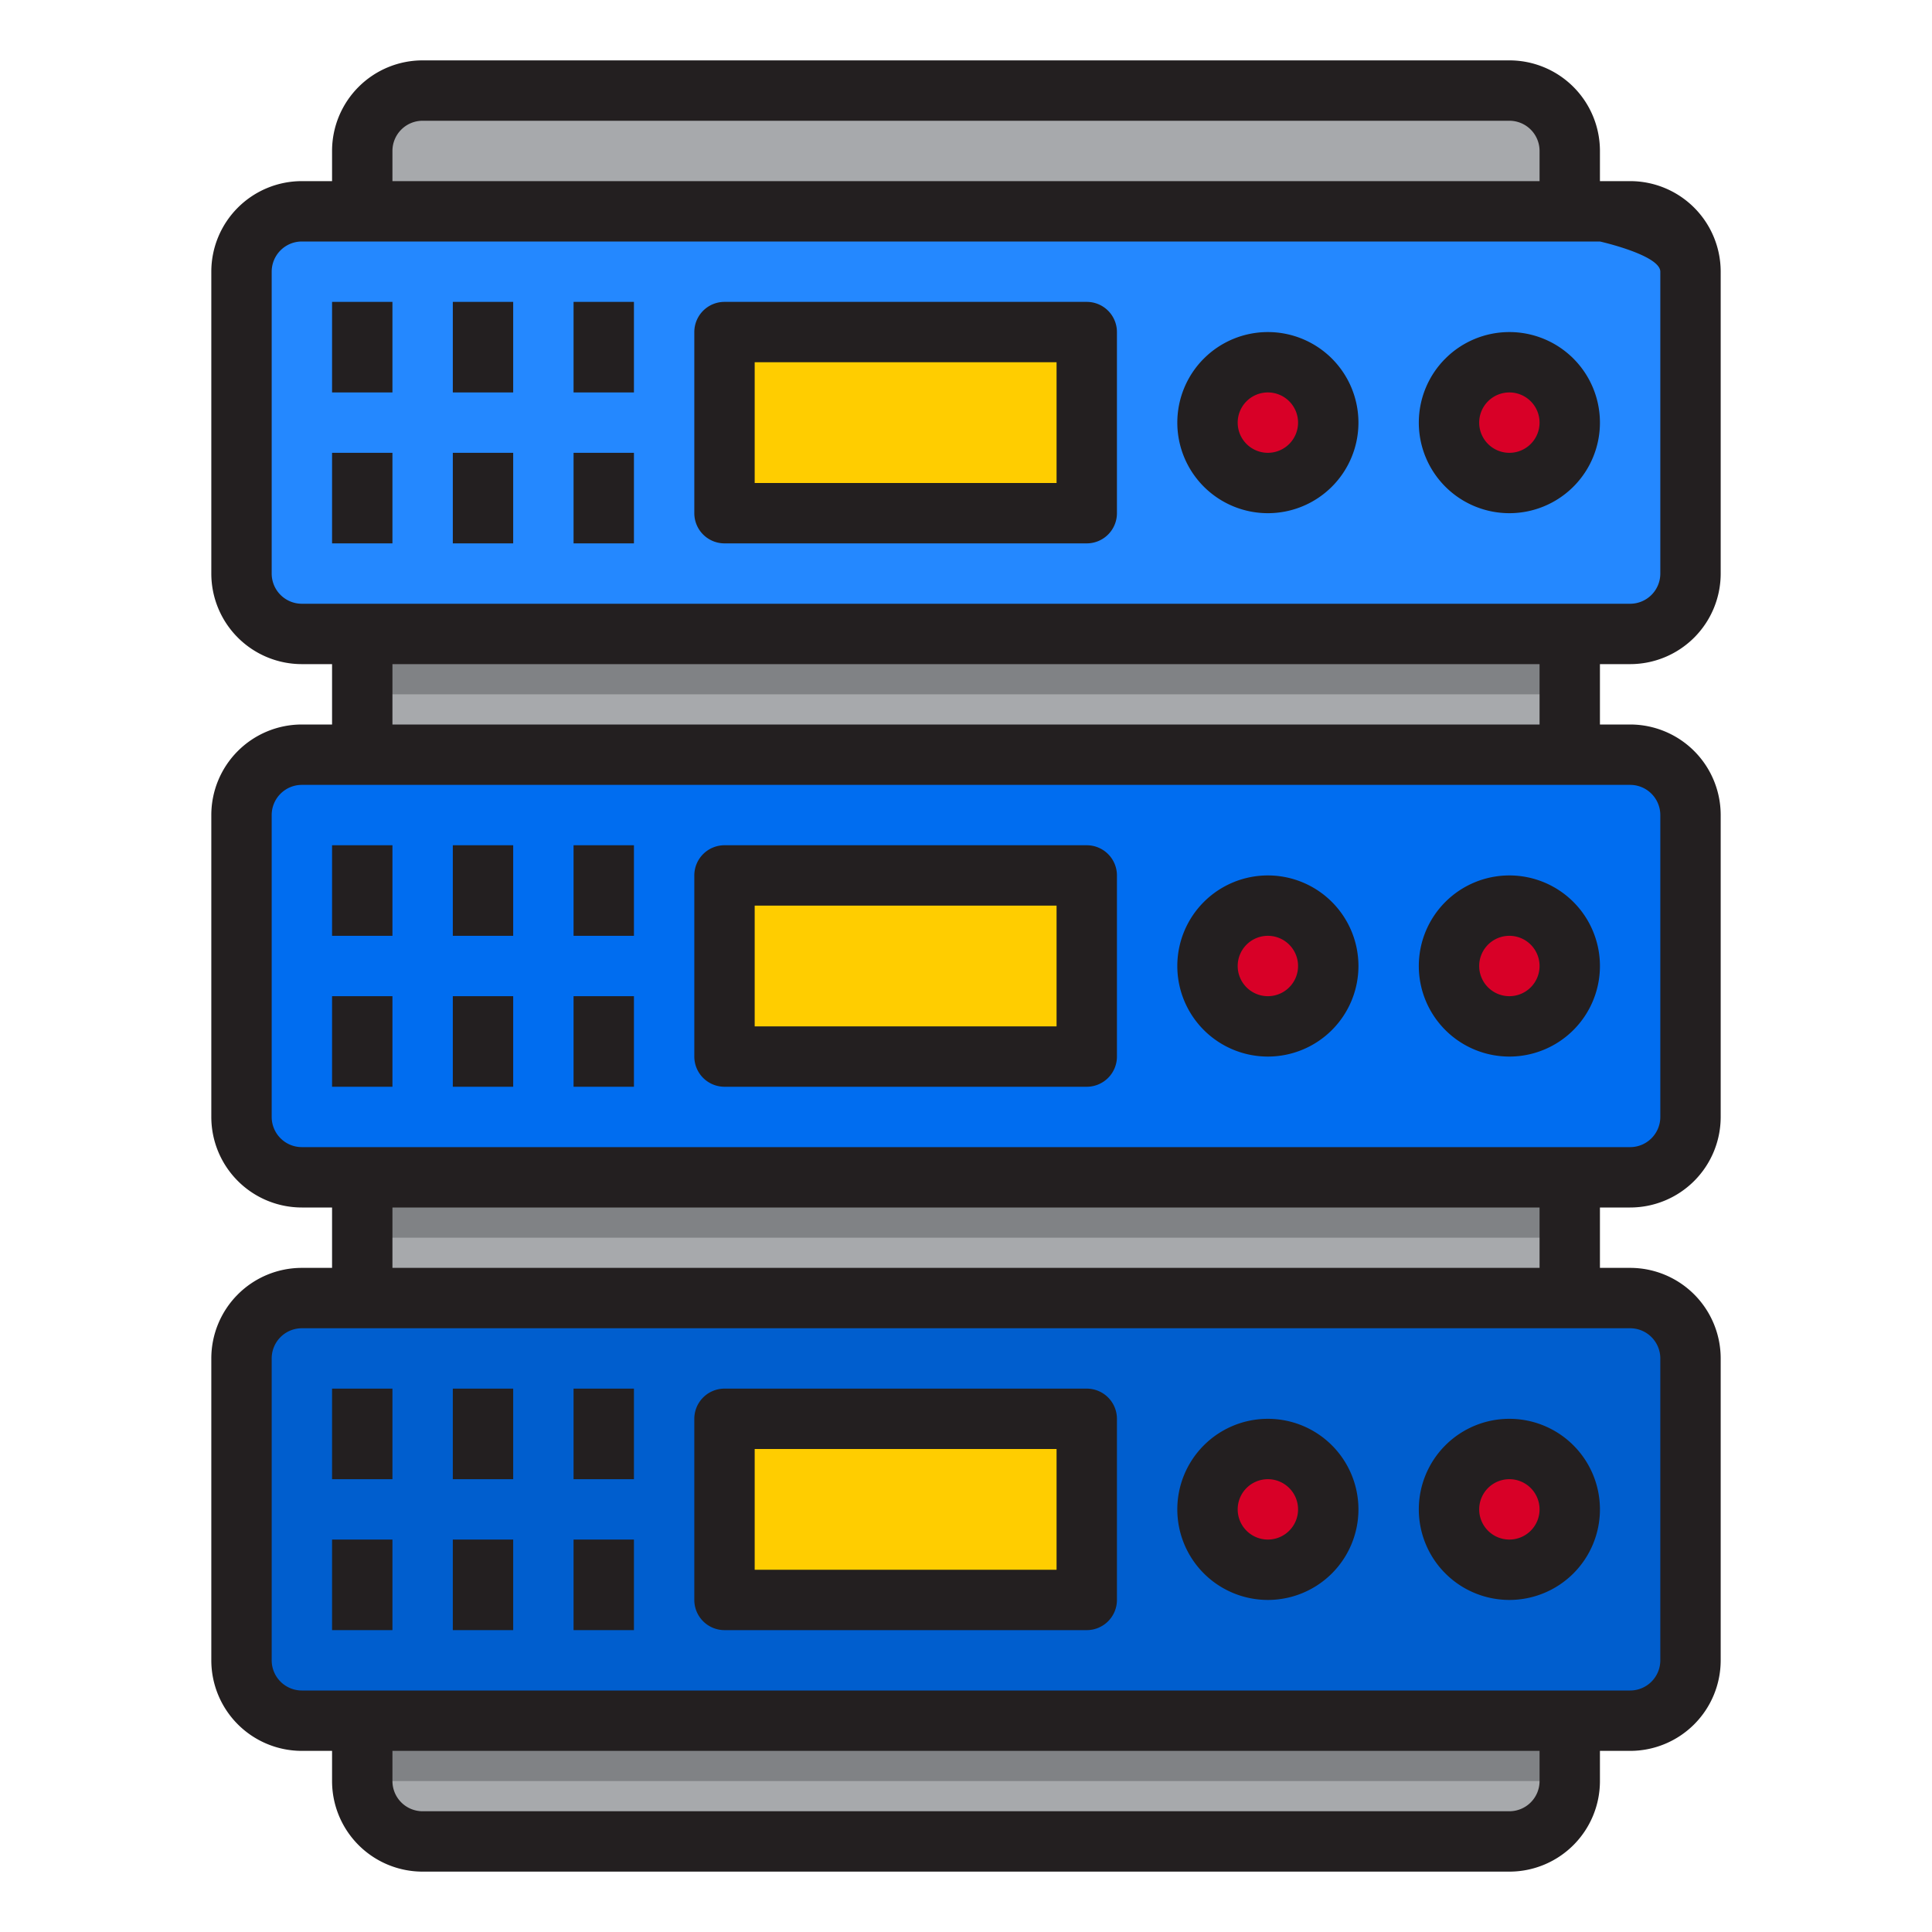 <svg height="512" viewBox="0 0 64 64" width="512" xmlns="http://www.w3.org/2000/svg"><g id="Server"><rect fill="#2488ff" height="14" rx="2" width="48" x="8" y="7"/><path d="m12 21h40v4h-40z" fill="#a7a9ac"/><path d="m12 39h40v4h-40z" fill="#a7a9ac"/><path d="m12 59a2 2 0 0 0 2 2h36a2 2 0 0 0 2-2v-2h-40z" fill="#a7a9ac"/><path d="m52 5a2 2 0 0 0 -2-2h-36a2 2 0 0 0 -2 2v2h40z" fill="#a7a9ac"/><path d="m24 11h12v6h-12z" fill="#ffcd00"/><circle cx="50" cy="14" fill="#d80027" r="2"/><circle cx="42" cy="14" fill="#d80027" r="2"/><rect fill="#006df0" height="14" rx="2" width="48" x="8" y="25"/><path d="m24 29h12v6h-12z" fill="#ffcd00"/><circle cx="42" cy="32" fill="#d80027" r="2"/><circle cx="50" cy="32" fill="#d80027" r="2"/><rect fill="#005ece" height="14" rx="2" width="48" x="8" y="43"/><path d="m24 47h12v6h-12z" fill="#ffcd00"/><circle cx="42" cy="50" fill="#d80027" r="2"/><circle cx="50" cy="50" fill="#d80027" r="2"/><path d="m12 21h40v2h-40z" fill="#808285"/><path d="m12 39h40v2h-40z" fill="#808285"/><path d="m12 57h40v2h-40z" fill="#808285"/><g fill="#231f20"><path d="m54 22a3 3 0 0 0 3-3v-10a3 3 0 0 0 -3-3h-1v-1a3 3 0 0 0 -3-3h-36a3 3 0 0 0 -3 3v1h-1a3 3 0 0 0 -3 3v10a3 3 0 0 0 3 3h1v2h-1a3 3 0 0 0 -3 3v10a3 3 0 0 0 3 3h1v2h-1a3 3 0 0 0 -3 3v10a3 3 0 0 0 3 3h1v1a3 3 0 0 0 3 3h36a3 3 0 0 0 3-3v-1h1a3 3 0 0 0 3-3v-10a3 3 0 0 0 -3-3h-1v-2h1a3 3 0 0 0 3-3v-10a3 3 0 0 0 -3-3h-1v-2zm-41-17a1 1 0 0 1 1-1h36a1 1 0 0 1 1 1v1h-38zm-3 15a1 1 0 0 1 -1-1v-10a1 1 0 0 1 1-1h43s2 .449 2 1v10a1 1 0 0 1 -1 1zm41 39a1 1 0 0 1 -1 1h-36a1 1 0 0 1 -1-1v-1h38zm3-15a1 1 0 0 1 1 1v10a1 1 0 0 1 -1 1h-44a1 1 0 0 1 -1-1v-10a1 1 0 0 1 1-1zm-3-2h-38v-2h38zm3-16a1 1 0 0 1 1 1v10a1 1 0 0 1 -1 1h-44a1 1 0 0 1 -1-1v-10a1 1 0 0 1 1-1zm-3-2h-38v-2h38z"/><path d="m11 15h2v3h-2z"/><path d="m11 10h2v3h-2z"/><path d="m15 15h2v3h-2z"/><path d="m15 10h2v3h-2z"/><path d="m19 15h2v3h-2z"/><path d="m19 10h2v3h-2z"/><path d="m36 10h-12a1 1 0 0 0 -1 1v6a1 1 0 0 0 1 1h12a1 1 0 0 0 1-1v-6a1 1 0 0 0 -1-1zm-1 6h-10v-4h10z"/><path d="m50 11a3 3 0 1 0 3 3 3 3 0 0 0 -3-3zm0 4a1 1 0 1 1 1-1 1 1 0 0 1 -1 1z"/><path d="m42 11a3 3 0 1 0 3 3 3 3 0 0 0 -3-3zm0 4a1 1 0 1 1 1-1 1 1 0 0 1 -1 1z"/><path d="m24 36h12a1 1 0 0 0 1-1v-6a1 1 0 0 0 -1-1h-12a1 1 0 0 0 -1 1v6a1 1 0 0 0 1 1zm1-6h10v4h-10z"/><path d="m42 35a3 3 0 1 0 -3-3 3 3 0 0 0 3 3zm0-4a1 1 0 1 1 -1 1 1 1 0 0 1 1-1z"/><path d="m24 54h12a1 1 0 0 0 1-1v-6a1 1 0 0 0 -1-1h-12a1 1 0 0 0 -1 1v6a1 1 0 0 0 1 1zm1-6h10v4h-10z"/><path d="m42 53a3 3 0 1 0 -3-3 3 3 0 0 0 3 3zm0-4a1 1 0 1 1 -1 1 1 1 0 0 1 1-1z"/><path d="m11 33h2v3h-2z"/><path d="m11 28h2v3h-2z"/><path d="m15 33h2v3h-2z"/><path d="m15 28h2v3h-2z"/><path d="m19 33h2v3h-2z"/><path d="m19 28h2v3h-2z"/><path d="m50 35a3 3 0 1 0 -3-3 3 3 0 0 0 3 3zm0-4a1 1 0 1 1 -1 1 1 1 0 0 1 1-1z"/><path d="m11 51h2v3h-2z"/><path d="m11 46h2v3h-2z"/><path d="m15 51h2v3h-2z"/><path d="m15 46h2v3h-2z"/><path d="m19 51h2v3h-2z"/><path d="m19 46h2v3h-2z"/><path d="m50 53a3 3 0 1 0 -3-3 3 3 0 0 0 3 3zm0-4a1 1 0 1 1 -1 1 1 1 0 0 1 1-1z"/></g></g></svg>